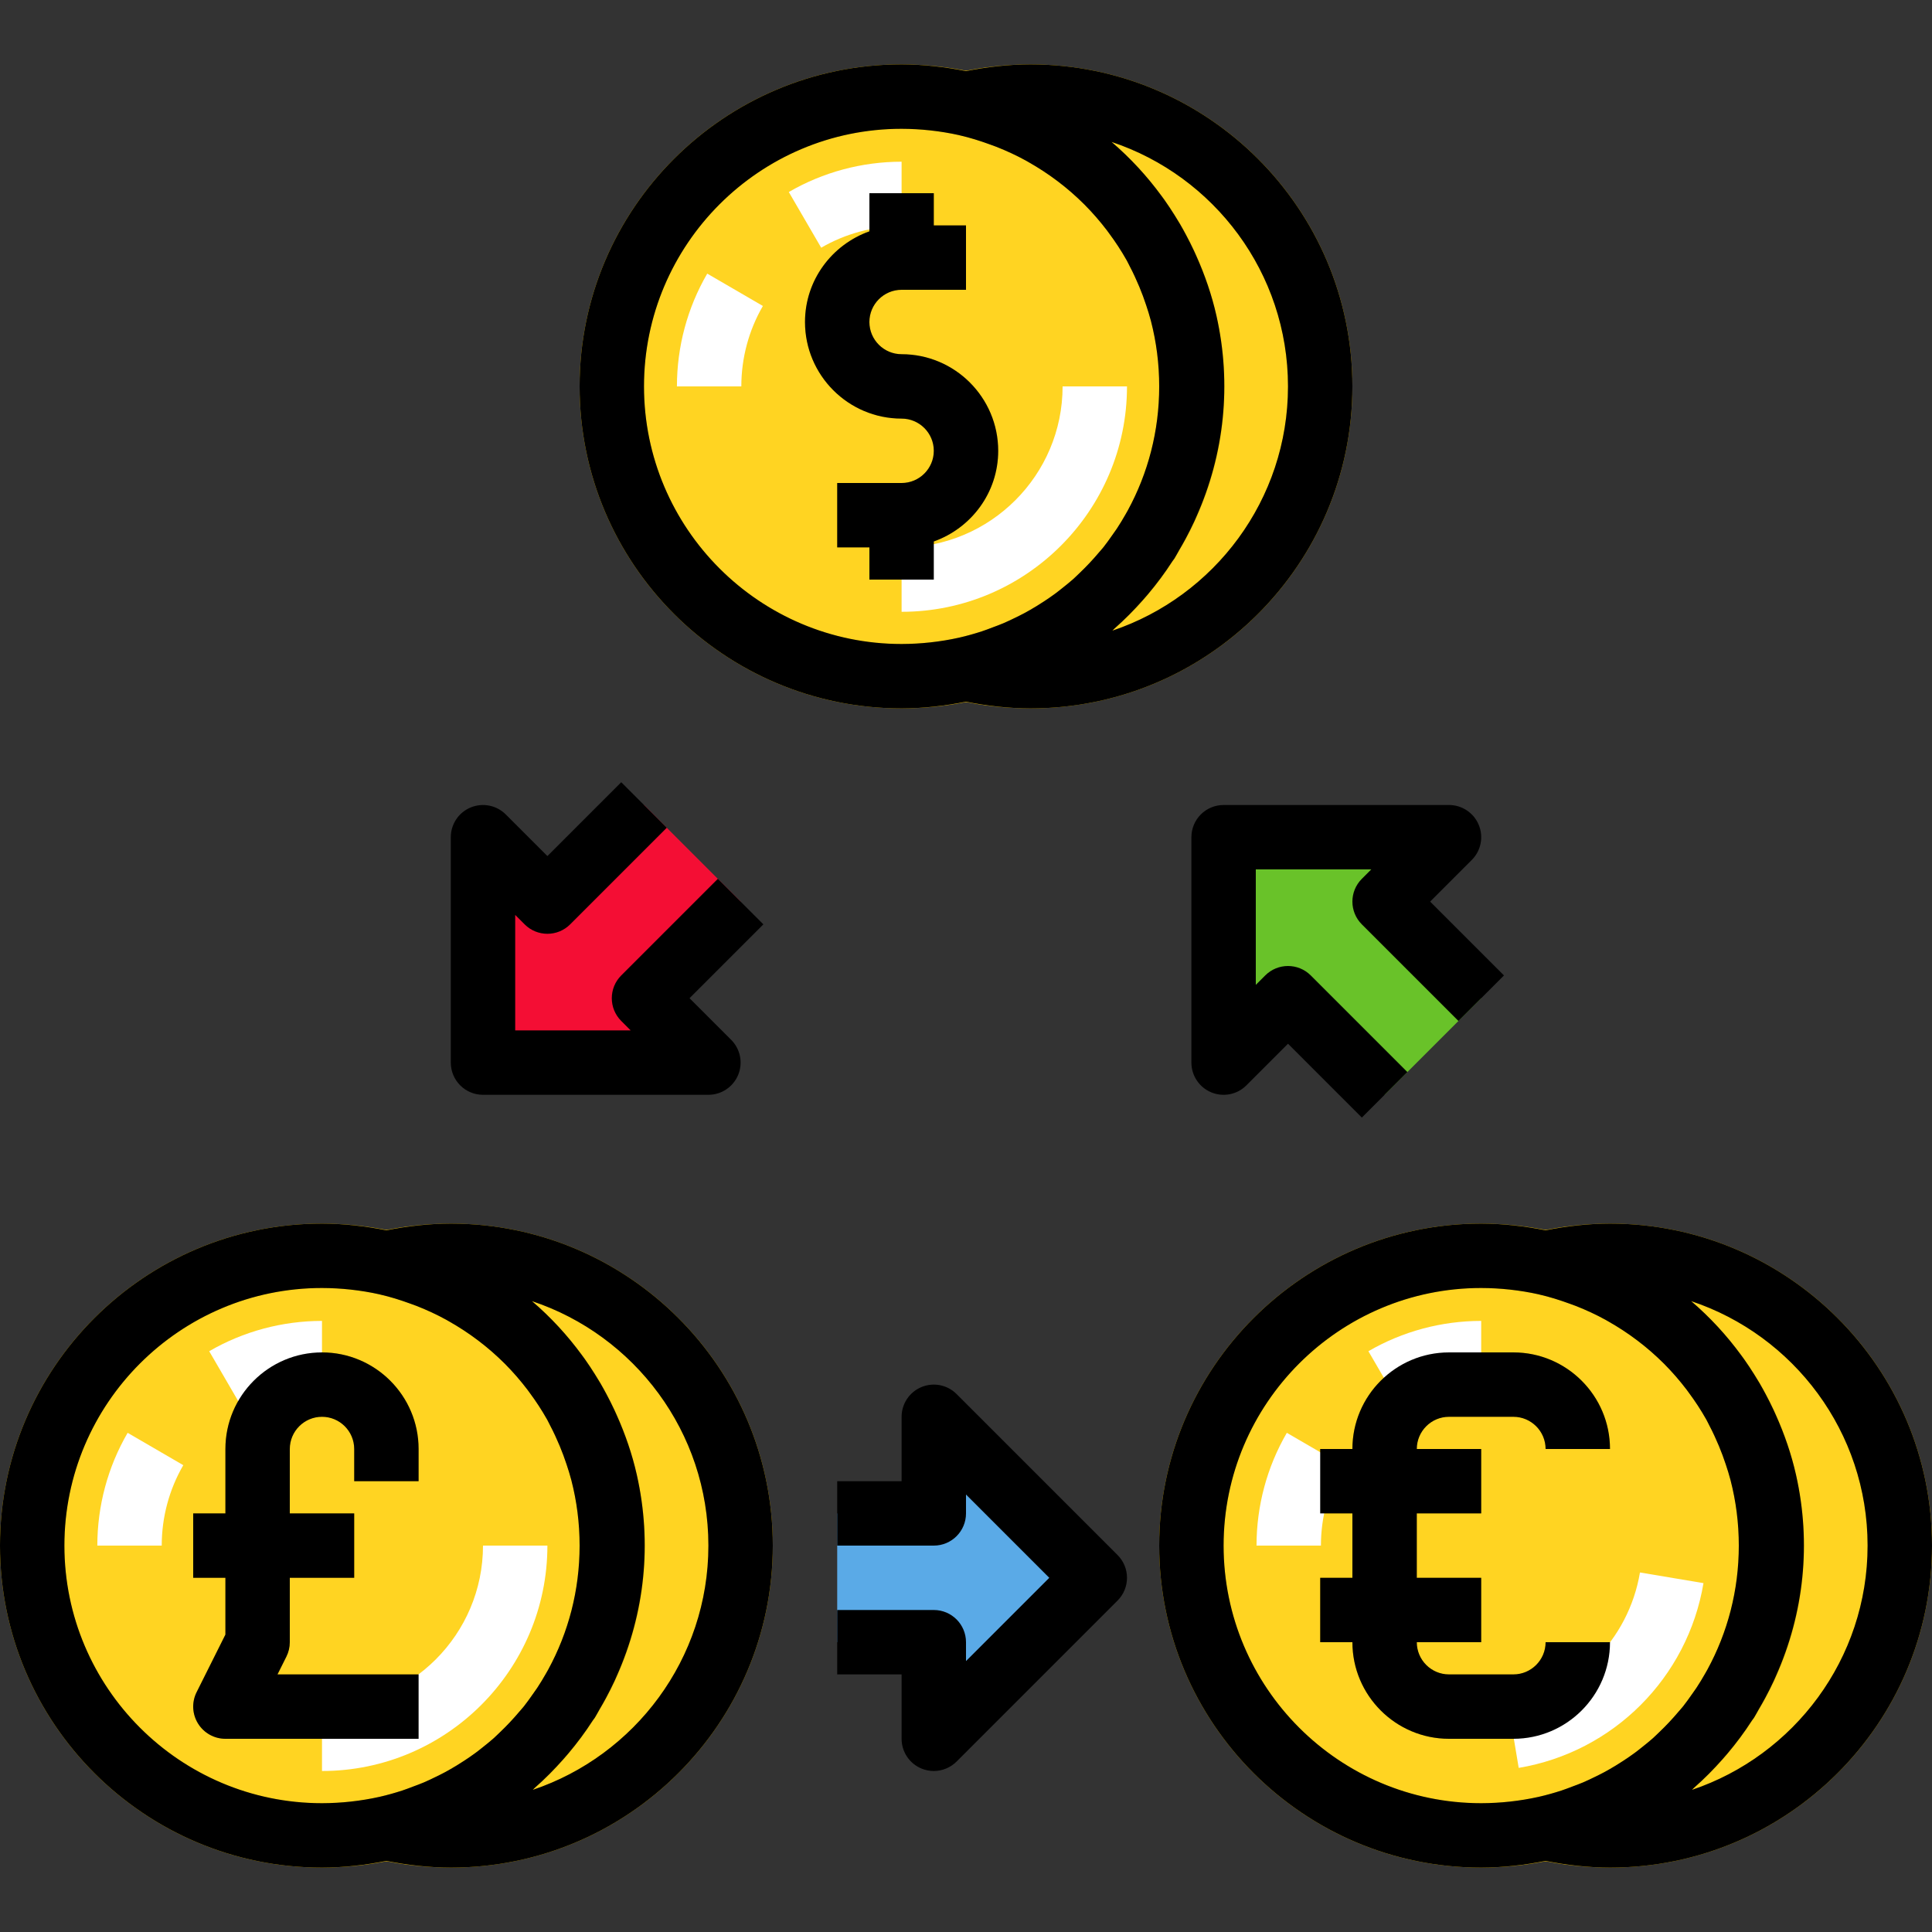 <?xml version="1.0" encoding="iso-8859-1"?>
<!-- Generator: Adobe Illustrator 19.0.0, SVG Export Plug-In . SVG Version: 6.00 Build 0)  -->
<svg version="1.1" id="Capa_1" xmlns="http://www.w3.org/2000/svg" xmlns:xlink="http://www.w3.org/1999/xlink" x="0px" y="0px"
	 viewBox="0 0 480 480" style="enable-background:new 0 0 480 480;" xml:space="preserve">
<rect x="0" y="0" width="480" height="480" fill="#333333" stroke="none"/>
<path style="fill:#FFD422;" d="M296,96c0.019,33.615-23.225,62.77-56,70.24c-5.255,1.16-10.619,1.75-16,1.76
	c-39.764,0-72-32.236-72-72s32.236-72,72-72c5.381,0.01,10.745,0.6,16,1.76C272.775,33.23,296.019,62.385,296,96z"/>
<path style="fill:#E7B900;" d="M224.016,176C179.891,176,144,140.113,144,96s35.891-80,80-80c5.961,0.012,11.922,0.668,17.727,1.949
	C278.43,26.313,304.016,58.406,304,96c0.016,37.594-25.57,69.688-62.219,78.039C235.922,175.332,229.961,175.988,224.016,176z
	 M223.984,32C188.711,32,160,60.711,160,96s28.711,64,64,64c4.781-0.012,9.594-0.539,14.273-1.574
	c29.273-6.668,49.742-32.344,49.727-62.422c0-0.004,0-0.004,0-0.008c0.016-30.078-20.453-55.754-49.781-62.434
	C233.594,32.539,228.781,32.012,223.984,32z"/>
<path style="fill:#FFD422;" d="M328,96c0,39.764-32.236,72-72,72l0,0c-5.381-0.01-10.745-0.6-16-1.76
	c38.792-8.738,63.156-47.27,54.418-86.062C288.308,53.053,267.125,31.87,240,25.76c5.255-1.16,10.619-1.75,16-1.76
	C295.764,24,328,56.235,328,96z"/>
<g>
	<path style="fill:#E7B900;" d="M256,176c-5.961-0.012-11.922-0.668-17.727-1.949c-3.656-0.809-6.266-4.047-6.273-7.793
		c-0.008-3.75,2.586-7,6.242-7.824c16.68-3.758,30.891-13.781,40.031-28.23c9.133-14.449,12.094-31.59,8.336-48.266
		c-5.398-23.984-24.391-42.969-48.367-48.371c-3.656-0.824-6.25-4.074-6.242-7.82c0.008-3.75,2.617-6.988,6.273-7.797
		c5.805-1.281,11.766-1.938,17.711-1.949C300.109,16,336,51.887,336,96S300.109,176,256,176z M276.117,35.238
		c12.891,11.039,22.25,26.098,26.102,43.184c4.695,20.844,0.992,42.27-10.43,60.332c-4.297,6.801-9.5,12.816-15.422,17.93
		C301.695,148.16,320,124.176,320,96C320,67.734,301.578,43.688,276.117,35.238z"/>
	<path style="fill:#E7B900;" d="M248,112c0-13.234-10.766-24-24-24c-4.414,0-8-3.59-8-8s3.586-8,8-8h16V56h-8v-8h-16v9.474
		c-9.292,3.313-16,12.11-16,22.526c0,13.234,10.766,24,24,24c4.414,0,8,3.59,8,8s-3.586,8-8,8h-16v16h8v8h16v-9.474
		C241.292,131.213,248,122.416,248,112z"/>
</g>
<path style="fill:#FFD422;" d="M152,384c0.019,33.615-23.225,62.77-56,70.24c-5.255,1.16-10.619,1.75-16,1.76
	c-39.765,0-72-32.236-72-72s32.235-72,72-72c5.381,0.01,10.745,0.6,16,1.76C128.775,321.23,152.019,350.385,152,384z"/>
<path style="fill:#E7B900;" d="M80.016,464C35.891,464,0,428.113,0,384s35.891-80,80-80c5.961,0.012,11.922,0.668,17.727,1.949
	C134.43,314.313,160.016,346.406,160,384c0.016,37.594-25.57,69.688-62.219,78.039C91.922,463.332,85.961,463.988,80.016,464z
	 M79.984,320C44.711,320,16,348.711,16,384s28.711,64,64,64c4.781-0.012,9.594-0.539,14.273-1.574
	c29.273-6.668,49.742-32.344,49.727-62.422c0-0.004,0-0.004,0-0.008c0.016-30.078-20.453-55.754-49.781-62.434
	C89.594,320.539,84.781,320.012,79.984,320z"/>
<path style="fill:#FFD422;" d="M184,384c0,39.764-32.236,72-72,72c-5.381-0.01-10.745-0.6-16-1.76
	c38.792-8.738,63.156-47.27,54.418-86.062c-6.11-27.125-27.293-48.308-54.418-54.418c5.255-1.16,10.619-1.75,16-1.76
	C151.764,312,184,344.236,184,384z"/>
<path style="fill:#E7B900;" d="M112,464c-5.961-0.012-11.922-0.668-17.727-1.949c-3.656-0.809-6.266-4.047-6.273-7.793
	c-0.008-3.75,2.586-7,6.242-7.824c16.68-3.758,30.891-13.781,40.031-28.23c9.133-14.449,12.094-31.59,8.336-48.266
	c-5.398-23.984-24.391-42.969-48.367-48.371c-3.656-0.824-6.25-4.074-6.242-7.82c0.008-3.75,2.617-6.988,6.273-7.797
	c5.805-1.281,11.766-1.938,17.711-1.949C156.109,304,192,339.887,192,384S156.109,464,112,464z M132.117,323.238
	c12.891,11.039,22.25,26.098,26.102,43.184c4.695,20.844,0.992,42.27-10.43,60.332c-4.297,6.801-9.5,12.816-15.422,17.93
	C157.695,436.16,176,412.176,176,384C176,355.734,157.578,331.688,132.117,323.238z"/>
<path style="fill:#FFD422;" d="M440,384c0.019,33.615-23.225,62.77-56,70.24c-5.255,1.16-10.619,1.75-16,1.76
	c-39.764,0-72-32.236-72-72s32.236-72,72-72c5.381,0.01,10.745,0.6,16,1.76C416.775,321.23,440.019,350.385,440,384z"/>
<path style="fill:#E7B900;" d="M368.016,464C323.891,464,288,428.113,288,384s35.891-80,80-80
	c5.961,0.012,11.922,0.668,17.727,1.949C422.43,314.313,448.016,346.406,448,384c0.016,37.594-25.57,69.688-62.219,78.039
	C379.922,463.332,373.961,463.988,368.016,464z M367.984,320C332.711,320,304,348.711,304,384s28.711,64,64,64
	c4.781-0.012,9.594-0.539,14.273-1.574c29.273-6.668,49.742-32.344,49.727-62.422c0-0.004,0-0.004,0-0.008
	c0.016-30.078-20.453-55.754-49.781-62.434C377.594,320.539,372.781,320.012,367.984,320z"/>
<path style="fill:#FFD422;" d="M472,384c0,39.764-32.236,72-72,72c-5.381-0.01-10.745-0.6-16-1.76
	c38.792-8.738,63.156-47.27,54.418-86.062c-6.11-27.125-27.293-48.308-54.418-54.418c5.255-1.16,10.619-1.75,16-1.76
	C439.764,312,472,344.236,472,384z"/>
<g>
	<path style="fill:#E7B900;" d="M400,464c-5.961-0.012-11.922-0.668-17.727-1.949c-3.656-0.809-6.266-4.047-6.273-7.793
		c-0.008-3.75,2.586-7,6.242-7.824c16.68-3.758,30.891-13.781,40.031-28.23c9.133-14.449,12.094-31.59,8.336-48.266
		c-5.398-23.984-24.391-42.969-48.367-48.371c-3.656-0.824-6.25-4.074-6.242-7.82c0.008-3.75,2.617-6.988,6.273-7.797
		c5.805-1.281,11.766-1.938,17.711-1.949C444.109,304,480,339.887,480,384S444.109,464,400,464z M420.117,323.238
		c12.891,11.039,22.25,26.098,26.102,43.184c4.695,20.844,0.992,42.27-10.43,60.332c-4.297,6.801-9.5,12.816-15.422,17.93
		C445.695,436.16,464,412.176,464,384C464,355.734,445.578,331.688,420.117,323.238z"/>
	<path style="fill:#E7B900;" d="M104,368v-8c0-13.234-10.766-24-24-24s-24,10.766-24,24v16h-8v16h8v14.113l-7.156,14.309
		c-1.242,2.48-1.109,5.426,0.352,7.785C50.656,430.563,53.227,432,56,432h48v-16H68.945l2.211-4.422
		C71.711,410.469,72,409.242,72,408v-16h16v-16H72v-16c0-4.41,3.586-8,8-8s8,3.59,8,8v8H104z"/>
	<path style="fill:#E7B900;" d="M376,416h-16c-4.414,0-8-3.59-8-8h16v-16h-16v-16h16v-16h-16c0-4.41,3.586-8,8-8h16
		c4.414,0,8,3.59,8,8h16c0-13.234-10.766-24-24-24h-16c-13.234,0-24,10.766-24,24h-8v16h8v16h-8v16h8c0,13.234,10.766,24,24,24h16
		c13.234,0,24-10.766,24-24h-16C384,412.41,380.414,416,376,416z"/>
</g>
<polygon style="fill:#69C229;" points="344,272 320,248 304,264 304,208 360,208 344,224 368,248 "/>
<polygon style="fill:#F40E34;" points="160,200 136,224 120,208 120,264 176,264 160,248 184,224 "/>
<polygon style="fill:#5AAAE7;" points="208,408 232,408 232,432 272,392 232,352 232,376 208,376 "/>
<g>
	<path style="fill:#FFFFFF;" d="M204.023,61.543l-8.047-13.836c8.477-4.926,18.172-7.531,28.023-7.531v16
		C216.969,56.176,210.055,58.031,204.023,61.543z"/>
	<path style="fill:#FFFFFF;" d="M184.18,96h-16c0-9.859,2.602-19.547,7.531-28.02l13.828,8.039
		C186.031,82.055,184.18,88.961,184.18,96z"/>
	<path style="fill:#FFFFFF;" d="M224,152v-16c22.055,0,40-17.945,40-40h16C280,126.879,254.875,152,224,152z"/>
	<path style="fill:#FFFFFF;" d="M60.023,349.543l-8.047-13.836c8.477-4.926,18.172-7.531,28.023-7.531v16
		C72.969,344.176,66.055,346.031,60.023,349.543z"/>
	<path style="fill:#FFFFFF;" d="M40.18,384h-16c0-9.859,2.602-19.547,7.531-28.02l13.828,8.039
		C42.031,370.055,40.18,376.961,40.18,384z"/>
	<path style="fill:#FFFFFF;" d="M80,440v-16c22.055,0,40-17.945,40-40h16C136,414.879,110.875,440,80,440z"/>
	<path style="fill:#FFFFFF;" d="M348.023,349.543l-8.047-13.836c8.477-4.926,18.172-7.531,28.023-7.531v16
		C360.969,344.176,354.055,346.031,348.023,349.543z"/>
	<path style="fill:#FFFFFF;" d="M328.18,384h-16c0-9.859,2.602-19.547,7.531-28.02l13.828,8.039
		C330.031,370.055,328.18,376.961,328.18,384z"/>
	<path style="fill:#FFFFFF;" d="M377.32,439.227l-2.641-15.781c16.781-2.813,29.945-15.984,32.766-32.77l15.781,2.648
		C419.281,416.836,400.828,435.285,377.32,439.227z"/>
</g>
<path d="M224.016,176c5.345-0.011,10.693-0.619,15.978-1.666c5.264,1.046,10.627,1.655,16.006,1.666c44.109,0,80-35.887,80-80
	s-35.891-80-80.016-80c-5.362,0.011-10.723,0.62-15.984,1.665c-5.261-1.045-10.624-1.654-16-1.665c-44.109,0-80,35.887-80,80
	S179.891,176,224.016,176z M320,96c0,28.176-18.305,52.16-43.633,60.684c0.195-0.168,0.354-0.378,0.548-0.549
	c2.491-2.186,4.811-4.541,7.001-7.011c0.458-0.517,0.911-1.033,1.356-1.563c2.166-2.574,4.174-5.272,5.997-8.104
	c0.16-0.247,0.362-0.454,0.52-0.702c0.423-0.669,0.759-1.373,1.161-2.051c0.553-0.94,1.098-1.883,1.612-2.847
	c0.765-1.417,1.479-2.847,2.154-4.297c0.172-0.375,0.335-0.754,0.502-1.132c6.98-15.638,8.832-33,5.001-50.005
	c-1.165-5.168-2.89-10.121-5.008-14.862c-0.202-0.459-0.411-0.912-0.621-1.366c-0.604-1.286-1.235-2.552-1.904-3.799
	c-0.496-0.937-1.009-1.86-1.541-2.774c-0.426-0.724-0.863-1.437-1.311-2.146c-0.816-1.306-1.664-2.588-2.554-3.843
	c-0.208-0.29-0.419-0.575-0.631-0.862c-3.619-4.961-7.792-9.497-12.479-13.509C301.604,43.726,320,67.755,320,96z M223.984,32
	c4.797,0.012,9.609,0.539,14.234,1.563c0.036,0.008,0.071,0.021,0.107,0.029c2.655,0.602,5.227,1.421,7.748,2.345
	c0.497,0.181,0.999,0.354,1.489,0.546c2.518,0.995,4.969,2.126,7.321,3.42c0.219,0.12,0.43,0.249,0.647,0.371
	c5.067,2.867,9.724,6.383,13.818,10.471c0.023,0.023,0.048,0.046,0.071,0.069c2.013,2.015,3.878,4.177,5.61,6.443
	c0.178,0.235,0.348,0.477,0.522,0.714c1.592,2.143,3.06,4.382,4.378,6.717c0.271,0.487,0.501,1,0.76,1.495
	c0.87,1.639,1.634,3.337,2.361,5.055c0.628,1.511,1.204,3.045,1.716,4.61c0.431,1.291,0.835,2.592,1.185,3.917
	c1.34,5.196,2.051,10.636,2.048,16.23c0,0.004,0,0.004,0,0.008c0.006,11.115-2.801,21.621-7.801,30.796
	c-0.188,0.342-0.383,0.682-0.578,1.021c-0.681,1.197-1.394,2.374-2.149,3.521c-0.377,0.57-0.781,1.116-1.174,1.671
	c-0.694,0.983-1.381,1.972-2.13,2.914c-0.369,0.463-0.773,0.89-1.154,1.342c-1.51,1.795-3.119,3.502-4.822,5.122
	c-0.512,0.487-1.007,0.994-1.534,1.463c-0.87,0.774-1.786,1.5-2.7,2.227c-0.576,0.458-1.147,0.922-1.739,1.36
	c-0.931,0.689-1.892,1.343-2.864,1.983c-0.629,0.414-1.264,0.818-1.908,1.209c-0.974,0.592-1.962,1.166-2.972,1.708
	c-0.715,0.383-1.444,0.739-2.175,1.095c-0.983,0.48-1.967,0.959-2.98,1.391c-0.883,0.375-1.789,0.702-2.691,1.038
	c-0.904,0.338-1.795,0.699-2.721,0.999c-1.848,0.596-3.725,1.13-5.642,1.563c-4.677,1.035-9.487,1.561-14.266,1.573
	c-35.289,0-64-28.711-64-64S188.711,32,223.984,32z"/>
<path d="M224,104c4.414,0,8,3.59,8,8s-3.586,8-8,8h-16v16h8v8h16v-9.474c9.292-3.313,16-12.11,16-22.526c0-13.234-10.766-24-24-24
	c-4.414,0-8-3.59-8-8s3.586-8,8-8h16V56h-8v-8h-16v9.474c-9.292,3.313-16,12.11-16,22.526C200,93.234,210.766,104,224,104z"/>
<path d="M111.984,304c-5.362,0.011-10.723,0.62-15.984,1.665c-5.261-1.045-10.624-1.654-16-1.665c-44.109,0-80,35.887-80,80
	s35.891,80,80.016,80c5.345-0.011,10.693-0.619,15.978-1.666c5.264,1.046,10.627,1.655,16.006,1.666c44.109,0,80-35.887,80-80
	S156.109,304,111.984,304z M80,448c-35.289,0-64-28.711-64-64s28.711-64,63.984-64c4.797,0.012,9.609,0.539,14.234,1.563
	c0.036,0.008,0.071,0.021,0.107,0.029c2.655,0.602,5.227,1.421,7.748,2.345c0.497,0.181,0.999,0.354,1.489,0.546
	c2.518,0.995,4.969,2.126,7.321,3.42c0.219,0.12,0.43,0.249,0.647,0.371c5.067,2.867,9.724,6.383,13.818,10.471
	c0.023,0.023,0.048,0.046,0.071,0.069c2.013,2.015,3.878,4.177,5.61,6.443c0.178,0.235,0.348,0.477,0.522,0.714
	c1.592,2.143,3.06,4.382,4.378,6.717c0.271,0.487,0.501,1,0.76,1.495c0.87,1.639,1.634,3.337,2.361,5.055
	c0.628,1.511,1.204,3.045,1.716,4.61c0.431,1.291,0.835,2.592,1.185,3.917c1.34,5.196,2.051,10.636,2.048,16.23
	c0,0.004,0,0.004,0,0.008c0.006,11.115-2.801,21.621-7.801,30.796c-0.188,0.342-0.383,0.682-0.578,1.021
	c-0.681,1.197-1.394,2.374-2.149,3.521c-0.377,0.57-0.781,1.116-1.174,1.671c-0.694,0.983-1.381,1.972-2.13,2.914
	c-0.369,0.463-0.773,0.89-1.154,1.342c-1.51,1.795-3.119,3.502-4.822,5.122c-0.512,0.487-1.007,0.994-1.534,1.463
	c-0.87,0.774-1.786,1.5-2.7,2.227c-0.576,0.458-1.147,0.922-1.739,1.36c-0.931,0.689-1.892,1.343-2.864,1.983
	c-0.629,0.414-1.264,0.818-1.908,1.209c-0.974,0.592-1.962,1.166-2.972,1.708c-0.715,0.383-1.444,0.739-2.175,1.095
	c-0.983,0.48-1.967,0.959-2.98,1.391c-0.883,0.375-1.789,0.702-2.691,1.038c-0.904,0.338-1.795,0.699-2.721,0.999
	c-1.848,0.596-3.725,1.13-5.642,1.563C89.589,447.462,84.779,447.988,80,448z M132.367,444.684c0.195-0.168,0.354-0.378,0.548-0.549
	c2.491-2.186,4.811-4.541,7.001-7.011c0.458-0.517,0.911-1.033,1.356-1.563c2.166-2.574,4.174-5.272,5.997-8.104
	c0.16-0.247,0.362-0.454,0.52-0.702c0.423-0.669,0.759-1.373,1.161-2.051c0.553-0.94,1.098-1.883,1.612-2.847
	c0.765-1.417,1.479-2.847,2.154-4.297c0.172-0.375,0.335-0.754,0.502-1.132c6.98-15.638,8.832-33,5.001-50.005
	c-1.165-5.168-2.89-10.121-5.008-14.862c-0.202-0.459-0.411-0.912-0.621-1.366c-0.604-1.286-1.235-2.552-1.904-3.799
	c-0.496-0.937-1.009-1.86-1.541-2.774c-0.426-0.724-0.863-1.437-1.311-2.146c-0.816-1.306-1.664-2.588-2.554-3.843
	c-0.208-0.29-0.419-0.575-0.631-0.862c-3.619-4.961-7.792-9.497-12.479-13.509C157.604,331.726,176,355.755,176,384
	C176,412.176,157.695,436.16,132.367,444.684z"/>
<path d="M399.984,304c-5.362,0.011-10.723,0.62-15.984,1.665c-5.261-1.045-10.624-1.654-16-1.665c-44.109,0-80,35.887-80,80
	s35.891,80,80.016,80c5.345-0.011,10.693-0.619,15.978-1.666c5.264,1.046,10.627,1.655,16.006,1.666c44.109,0,80-35.887,80-80
	S444.109,304,399.984,304z M368,448c-35.289,0-64-28.711-64-64s28.711-64,63.984-64c4.797,0.012,9.609,0.539,14.234,1.563
	c0.036,0.008,0.071,0.021,0.107,0.029c2.655,0.602,5.227,1.421,7.748,2.345c0.497,0.181,0.999,0.354,1.489,0.546
	c2.518,0.995,4.969,2.126,7.321,3.42c0.219,0.12,0.43,0.249,0.647,0.371c5.067,2.867,9.724,6.383,13.818,10.471
	c0.023,0.023,0.048,0.046,0.071,0.069c2.013,2.015,3.878,4.177,5.61,6.443c0.178,0.235,0.348,0.477,0.522,0.714
	c1.592,2.143,3.06,4.382,4.378,6.717c0.271,0.487,0.501,1,0.76,1.495c0.87,1.639,1.634,3.337,2.361,5.055
	c0.628,1.511,1.204,3.045,1.716,4.61c0.431,1.291,0.835,2.592,1.185,3.917c1.34,5.196,2.051,10.636,2.048,16.23
	c0,0.004,0,0.004,0,0.008c0.006,11.115-2.801,21.621-7.801,30.796c-0.188,0.342-0.383,0.682-0.578,1.021
	c-0.681,1.197-1.394,2.374-2.149,3.521c-0.377,0.57-0.781,1.116-1.174,1.671c-0.694,0.983-1.381,1.972-2.13,2.914
	c-0.369,0.463-0.773,0.89-1.154,1.342c-1.51,1.795-3.119,3.502-4.822,5.122c-0.512,0.487-1.007,0.994-1.534,1.463
	c-0.87,0.774-1.786,1.5-2.7,2.227c-0.576,0.458-1.147,0.922-1.739,1.36c-0.931,0.689-1.892,1.343-2.864,1.983
	c-0.629,0.414-1.264,0.818-1.908,1.209c-0.974,0.592-1.962,1.166-2.972,1.708c-0.715,0.383-1.444,0.739-2.175,1.095
	c-0.983,0.48-1.967,0.959-2.98,1.391c-0.883,0.375-1.789,0.702-2.691,1.038c-0.904,0.338-1.795,0.699-2.721,0.999
	c-1.848,0.596-3.725,1.13-5.642,1.563C377.589,447.462,372.779,447.988,368,448z M420.367,444.684
	c0.195-0.168,0.354-0.378,0.548-0.549c2.491-2.186,4.811-4.541,7.001-7.011c0.458-0.517,0.911-1.033,1.356-1.563
	c2.166-2.574,4.174-5.272,5.997-8.104c0.16-0.247,0.362-0.454,0.52-0.702c0.423-0.669,0.759-1.373,1.161-2.051
	c0.553-0.94,1.098-1.883,1.612-2.847c0.765-1.417,1.479-2.847,2.154-4.297c0.172-0.375,0.335-0.754,0.502-1.132
	c6.98-15.638,8.832-33,5.001-50.005c-1.165-5.168-2.89-10.121-5.008-14.862c-0.202-0.459-0.411-0.912-0.621-1.366
	c-0.604-1.286-1.235-2.552-1.904-3.799c-0.496-0.937-1.009-1.86-1.541-2.774c-0.426-0.724-0.863-1.437-1.311-2.146
	c-0.816-1.306-1.664-2.588-2.554-3.843c-0.208-0.29-0.419-0.575-0.631-0.862c-3.619-4.961-7.792-9.497-12.479-13.509
	C445.604,331.726,464,355.755,464,384C464,412.176,445.695,436.16,420.367,444.684z"/>
<path d="M104,416H68.945l2.211-4.422C71.711,410.469,72,409.242,72,408v-16h16v-16H72v-16c0-4.41,3.586-8,8-8s8,3.59,8,8v8h16v-8
	c0-13.234-10.766-24-24-24s-24,10.766-24,24v16h-8v16h8v14.113l-7.156,14.309c-1.242,2.48-1.109,5.426,0.352,7.785
	C50.656,430.563,53.227,432,56,432h48V416z"/>
<path d="M400,408h-16c0,4.41-3.586,8-8,8h-16c-4.414,0-8-3.59-8-8h16v-16h-16v-16h16v-16h-16c0-4.41,3.586-8,8-8h16
	c4.414,0,8,3.59,8,8h16c0-13.234-10.766-24-24-24h-16c-13.234,0-24,10.766-24,24h-8v16h8v16h-8v16h8c0,13.234,10.766,24,24,24h16
	C389.234,432,400,421.234,400,408z"/>
<path d="M296,208v56c0,3.234,1.945,6.152,4.938,7.391c2.984,1.242,6.43,0.559,8.719-1.734L320,259.313l18.344,18.344l11.313-11.313
	l-24-24c-3.125-3.125-8.188-3.125-11.313,0L312,244.688V216h28.688l-2.344,2.344c-3.125,3.125-3.125,8.188,0,11.313l24,24
	l11.313-11.313L355.313,224l10.344-10.344c2.289-2.289,2.977-5.727,1.734-8.719C366.156,201.949,363.234,200,360,200h-56
	C299.578,200,296,203.582,296,208z"/>
<path d="M120,272h56c3.234,0,6.156-1.949,7.391-4.938c1.242-2.992,0.555-6.43-1.734-8.719L171.313,248l18.344-18.344l-11.313-11.313
	l-24,24c-3.125,3.125-3.125,8.188,0,11.313l2.344,2.344H128v-28.688l2.344,2.344c3.125,3.125,8.188,3.125,11.313,0l24-24
	l-11.313-11.313L136,212.688l-10.344-10.344c-2.289-2.285-5.719-2.965-8.719-1.734C113.945,201.848,112,204.766,112,208v56
	C112,268.418,115.578,272,120,272z"/>
<path d="M237.656,346.344c-2.289-2.289-5.727-2.969-8.719-1.734C225.945,345.848,224,348.766,224,352v16h-16v16h24
	c4.422,0,8-3.582,8-8v-4.688L260.688,392L240,412.688V408c0-4.418-3.578-8-8-8h-24v16h16v16c0,3.234,1.945,6.152,4.938,7.391
	c0.992,0.41,2.031,0.609,3.063,0.609c2.078,0,4.125-0.813,5.656-2.344l40-40c3.125-3.125,3.125-8.188,0-11.313L237.656,346.344z"/>
<g>
</g>
<g>
</g>
<g>
</g>
<g>
</g>
<g>
</g>
<g>
</g>
<g>
</g>
<g>
</g>
<g>
</g>
<g>
</g>
<g>
</g>
<g>
</g>
<g>
</g>
<g>
</g>
<g>
</g>
</svg>
